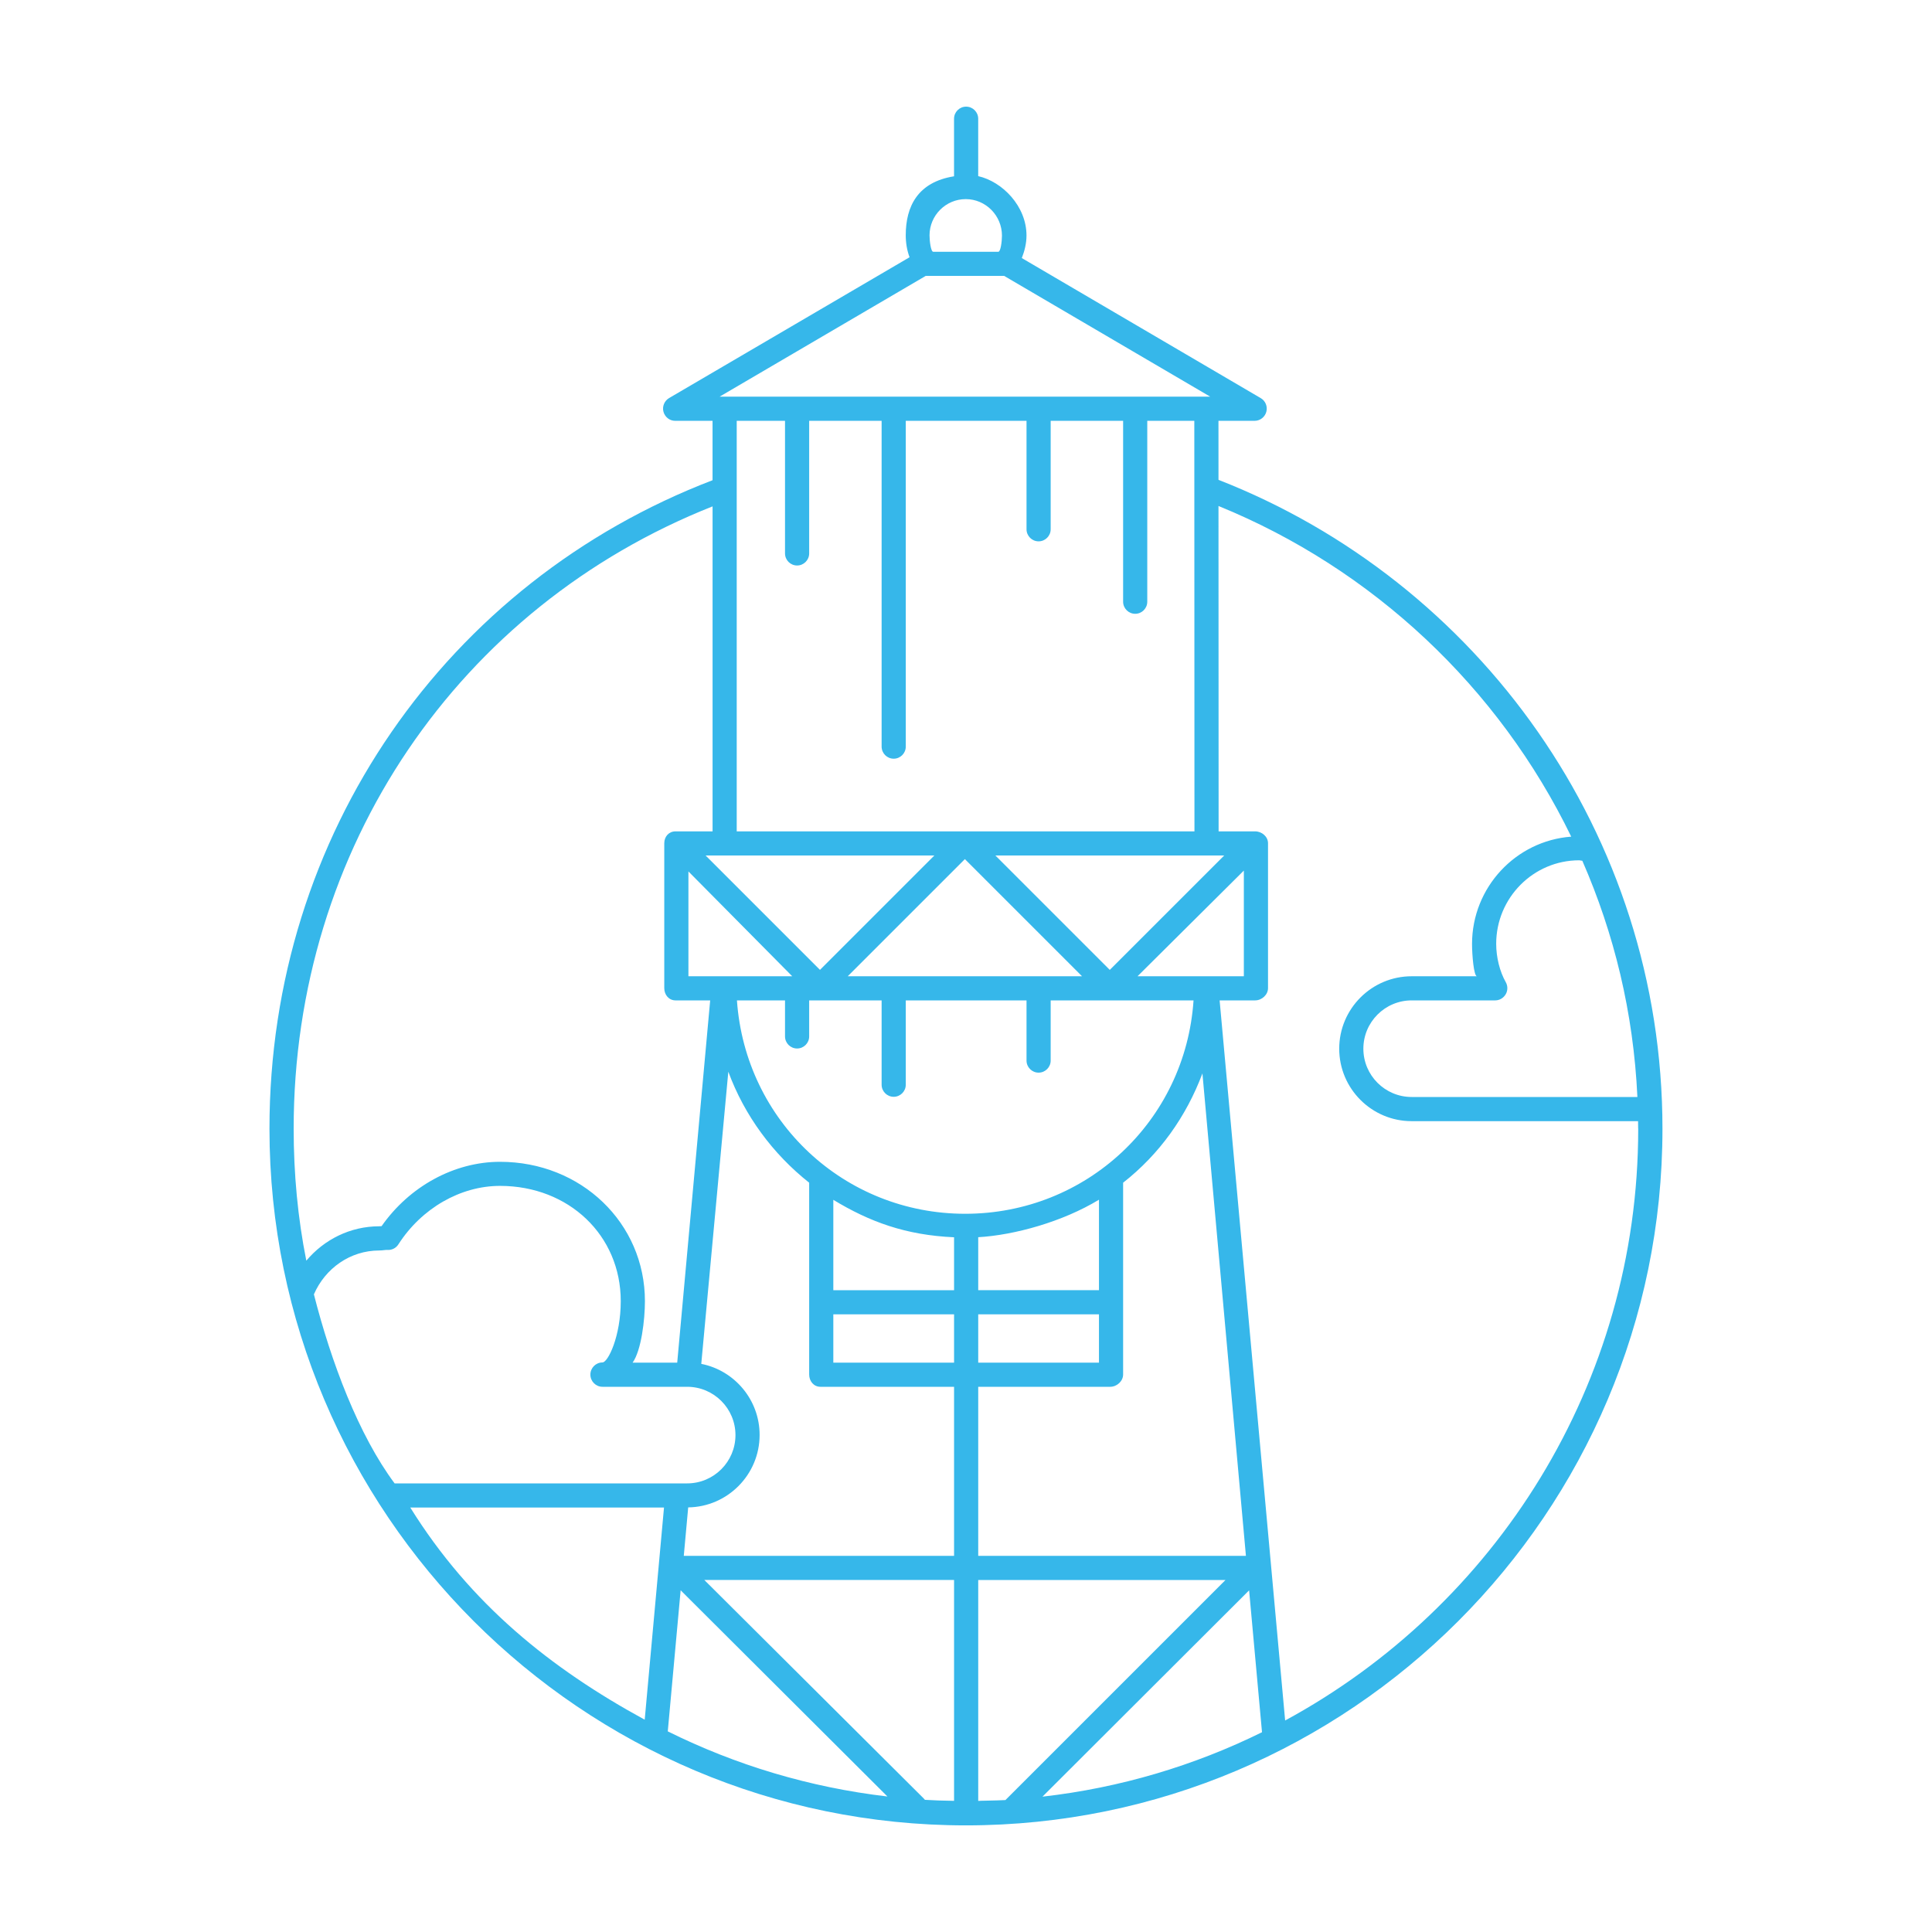 <?xml version="1.0" encoding="utf-8"?> <!-- Generator: IcoMoon.io --> <!DOCTYPE svg PUBLIC "-//W3C//DTD SVG 1.1//EN" "http://www.w3.org/Graphics/SVG/1.1/DTD/svg11.dtd"> <svg version="1.1" id="Layer_1" xmlns="http://www.w3.org/2000/svg" xmlns:xlink="http://www.w3.org/1999/xlink" x="0px" y="0px" width="80px" height="80px" viewBox="0 0 80 80" enable-background="new 0 0 80 80" xml:space="preserve" fill="#36b7ea"> <path d="M50.455,19.869l-0.001-2.444h1.5c0.226,0,0.423-0.156,0.482-0.374s-0.035-0.45-0.229-0.564l-9.896-5.801 c0.116-0.295,0.194-0.615,0.194-0.934c0-1.217-1-2.232-2-2.459V4.916c0-0.276-0.224-0.5-0.5-0.5s-0.5,0.224-0.5,0.5V7.3 c-1.5,0.239-2,1.242-2,2.441c0,0.311,0.05,0.623,0.158,0.911l-9.959,5.832c-0.194,0.114-0.291,0.349-0.231,0.567 s0.255,0.374,0.48,0.374h1.552v2.46c-11,4.213-18.347,14.659-18.347,26.852c0,15.906,12.933,28.848,28.838,28.848 c15.906,0,28.843-12.938,28.843-28.844C68.84,34.526,61.2,24.068,50.455,19.869z M62.35,40.668 c-0.248-0.436-0.396-1.027-0.396-1.586c0-1.908,1.542-3.459,3.438-3.459c0.02,0,0.074,0.012,0.129,0.02 c1.319,3.02,2.117,6.281,2.28,9.781h-9.347c-1.103,0-2-0.896-2-2c0-1.102,0.897-2,2-2h3.461c0.179,0,0.343-0.1,0.433-0.254 C62.438,41.018,62.438,40.823,62.35,40.668z M24.946,57.424h3.508c1.103,0,2,0.896,2,2s-0.897,2-2,2H16.34 c-1.49-2-2.63-5.027-3.342-7.828c0.466-1.074,1.502-1.816,2.706-1.816c0.072,0,0.143-0.008,0.213-0.016 c0.033-0.004,0.062-0.008,0.107-0.008c0.188,0.018,0.37-0.068,0.472-0.229c0.958-1.494,2.57-2.422,4.208-2.422 c2.851,0,5,2.051,5,4.77c0,1.467-0.531,2.541-0.758,2.541c-0.275,0-0.5,0.227-0.5,0.504C24.446,57.195,24.671,57.424,24.946,57.424z M33.006,23.416c0.276,0,0.5-0.225,0.5-0.5v-5.491h3v13.491c0,0.275,0.224,0.5,0.5,0.5s0.5-0.225,0.5-0.5V17.425h5v4.491 c0,0.275,0.224,0.5,0.5,0.5s0.5-0.225,0.5-0.5v-4.491h3v7.491c0,0.275,0.224,0.5,0.5,0.5s0.5-0.225,0.5-0.5v-7.491h1.948l0.006,17 H30.506v-17h2v5.491C32.506,23.191,32.729,23.416,33.006,23.416z M40.506,53.424V51.23c1.5-0.086,3.5-0.641,5-1.553v3.746H40.506z M45.506,54.424v2h-5v-2H45.506z M39.967,50.26c-5.007,0-9.102-3.836-9.452-8.836h1.991v1.492c0,0.275,0.224,0.5,0.5,0.5 s0.5-0.225,0.5-0.5v-1.492h3v3.492c0,0.275,0.224,0.5,0.5,0.5s0.5-0.225,0.5-0.5v-3.492h5v2.492c0,0.275,0.224,0.5,0.5,0.5 s0.5-0.225,0.5-0.5v-2.492h5.916C49.085,46.424,44.982,50.26,39.967,50.26z M39.506,54.424v2h-5v-2H39.506z M34.506,53.424v-3.742 c1.5,0.91,3,1.463,5,1.551v2.191H34.506z M35.104,40.424l4.85-4.85l4.85,4.85H35.104z M38.69,35.424l-4.736,4.736l-4.736-4.736 H38.69z M32.804,40.424h-4.298v-4.34L32.804,40.424z M33.506,48.973v7.941c0,0.277,0.189,0.51,0.466,0.51h5.534v7H28.314 l0.183-2.006c1.635-0.023,2.957-1.361,2.957-3c0-1.455-1.04-2.672-2.416-2.943l1.12-12.098 C30.83,46.201,32.006,47.785,33.506,48.973z M28.184,65.85l8.563,8.539c-3.232-0.377-6.296-1.307-9.096-2.697L28.184,65.85z M38.299,74.527c-0.014-0.02-0.029-0.035-0.046-0.053l-9.089-9.051h10.342v9.146C39.006,74.562,38.693,74.551,38.299,74.527z M40.506,65.424h10.24l-9.114,9.113c-0.379,0.021-1.126,0.027-1.126,0.035V65.424z M43.166,74.396l8.557-8.543l0.534,5.875 C49.458,73.107,46.396,74.029,43.166,74.396z M40.506,64.424v-7h5.466c0.276,0,0.534-0.232,0.534-0.51v-7.941 c1.5-1.176,2.61-2.73,3.284-4.525l1.801,19.977H40.506z M47.104,40.424l4.401-4.375v4.375H47.104z M45.954,40.161l-4.736-4.736 h9.473L45.954,40.161z M39.989,8.245c0.827,0,1.5,0.681,1.5,1.512c0,0.229-0.053,0.668-0.15,0.668h-2.696 c-0.098,0-0.153-0.447-0.153-0.679C38.489,8.921,39.162,8.245,39.989,8.245z M38.331,11.425h3.25l8.531,5H29.797L38.331,11.425z M29.506,20.968v13.457h-1.534c-0.276,0-0.466,0.215-0.466,0.492v6c0,0.275,0.189,0.507,0.466,0.507h1.435l-1.365,15h-1.847 c0.359-0.5,0.51-1.775,0.51-2.545c0-3.234-2.636-5.771-6-5.771c-1.893,0-3.749,1.014-4.904,2.664 c-0.031,0.002-0.063,0.006-0.096,0.006c-1.204,0-2.288,0.551-3.021,1.424c-0.353-1.768-0.524-3.594-0.524-5.465 C12.159,35.106,19.006,25.127,29.506,20.968z M16.989,62.424h10.506l-0.799,8.785C22.807,69.088,19.479,66.424,16.989,62.424z M53.215,71.242l-2.713-29.818h1.47c0.276,0,0.534-0.232,0.534-0.507v-6c0-0.277-0.258-0.492-0.534-0.492H50.46l-0.005-13.473 c6.394,2.604,11.609,7.512,14.606,13.692c-2.293,0.17-4.107,2.098-4.107,4.445c0,0.449,0.072,1.336,0.205,1.336h-2.705 c-1.654,0-3,1.345-3,3s1.346,3,3,3h9.375c0.001,0.5,0.006,0.213,0.006,0.32C67.835,57.314,61.914,66.525,53.215,71.242z" ></path></svg>